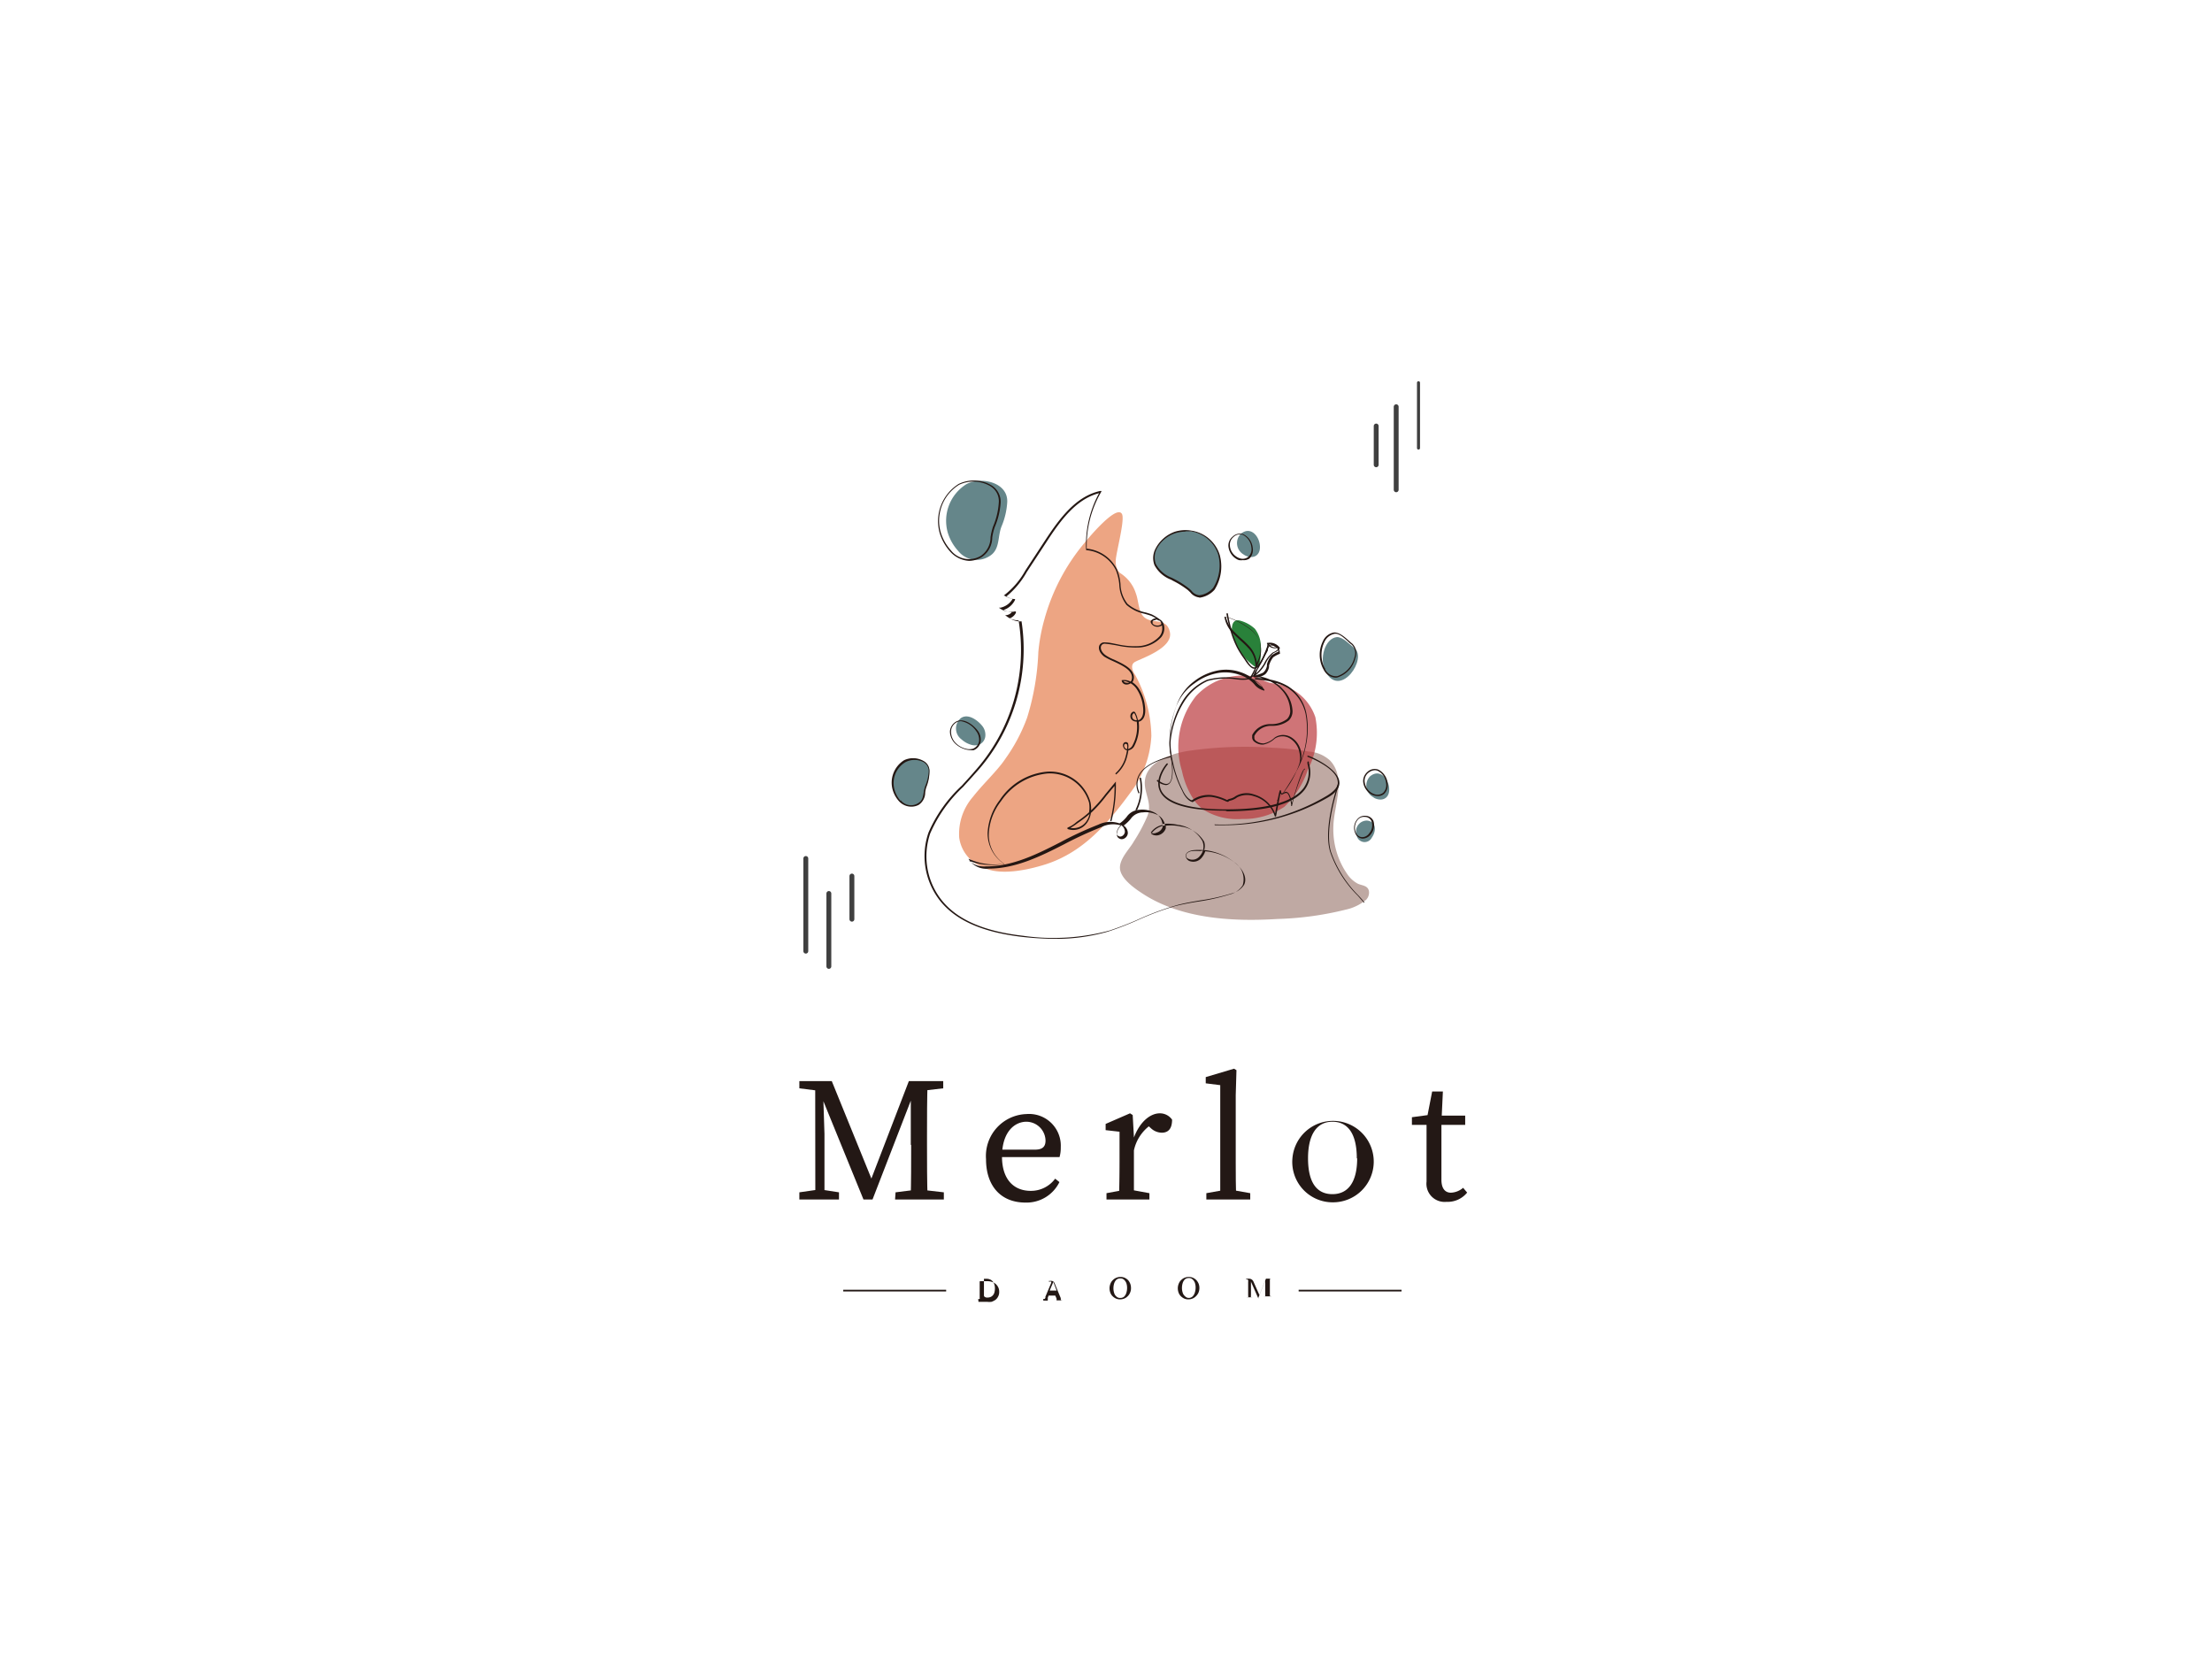 <svg id="인쇄" xmlns="http://www.w3.org/2000/svg" viewBox="0 0 181.42 136.06"><defs><style>.cls-1{fill:#231815;}.cls-2,.cls-3{fill:none;stroke:#3f3f3f;stroke-linecap:round;stroke-linejoin:round;}.cls-2{stroke-width:0.4px;}.cls-3{stroke-width:0.25px;}.cls-4{fill:#e67f4f;opacity:0.7;}.cls-5{fill:#29813a;}.cls-6{fill:#241713;}.cls-7{fill:#65868a;}.cls-8{fill:#a2837a;}.cls-8,.cls-9{opacity:0.69;}.cls-9{fill:#b9363a;}</style></defs><path class="cls-1" d="M80.23,106.53a.05.05,0,0,1,0,0,.06.06,0,0,1,0,0s0,0,0,0h0a.17.17,0,0,0,.12,0,.14.14,0,0,0,0-.08s0-.07,0-.1v-1.1s0-.06,0-.09a.11.11,0,0,0,0-.08s-.06,0-.12,0h0a.06.06,0,0,1,0,0,.09.09,0,0,1,0,0,.05.05,0,0,1,0,0H81a1.06,1.06,0,0,1,.48.11.77.77,0,0,1,.34.3.81.81,0,0,1,.13.47.74.74,0,0,1-.09.38.73.73,0,0,1-.22.27,1.37,1.37,0,0,1-.32.16,1.5,1.5,0,0,1-.37,0h-.7Zm.75-.11a.61.61,0,0,0,.36-.1.59.59,0,0,0,.2-.26,1.25,1.25,0,0,0,.06-.4,1,1,0,0,0-.08-.4.71.71,0,0,0-.23-.28.77.77,0,0,0-.38-.1H80.7v1.34a.16.16,0,0,0,.07.15A.37.37,0,0,0,81,106.42Z"/><path class="cls-1" d="M85.56,106.53l0,0s0,0,0,0,0,0,0,0h0a.21.21,0,0,0,.12,0l.06-.08,0-.1.48-1.14s0-.08,0-.1a.1.1,0,0,0-.06,0l-.08,0-.06,0s0,0,0-.05,0,0,0,0h.08a.55.55,0,0,1,.19,0,.29.29,0,0,1,.14.08.56.56,0,0,1,.1.19l.47,1.14a.36.36,0,0,0,0,.09.18.18,0,0,0,.06.09.12.12,0,0,0,.09,0h0s0,0,0,0a.06.06,0,0,1,0,0l0,0h-.64l0,0a.06.06,0,0,1,0,0s0,0,0,0h0c.09,0,.14,0,.14,0a.34.34,0,0,0,0-.16l-.1-.23H86a.57.57,0,0,1-.06.15.39.39,0,0,0,0,.06v0a.63.63,0,0,0,0,.14.06.06,0,0,0,0,.06h.2s0,0,0,0a.06.06,0,0,1,0,0,.05.05,0,0,1,0,0h-.57Zm.53-.68h.57l-.27-.71h0Z"/><path class="cls-1" d="M91.88,106.57a.8.8,0,0,1-.36-.07,1,1,0,0,1-.28-.2.79.79,0,0,1-.18-.29,1,1,0,0,1-.06-.33,1,1,0,0,1,.08-.41.81.81,0,0,1,.21-.3.84.84,0,0,1,.28-.18.89.89,0,0,1,.31-.06.87.87,0,0,1,.37.07,1,1,0,0,1,.28.2,1.05,1.05,0,0,1,.17.29,1,1,0,0,1,.06.34.87.87,0,0,1-.08.4.81.81,0,0,1-.21.3.84.84,0,0,1-.28.18A.89.89,0,0,1,91.88,106.57Zm0-.12a.45.45,0,0,0,.32-.11.73.73,0,0,0,.18-.31,1.29,1.29,0,0,0,.06-.4,1.23,1.23,0,0,0-.06-.39.73.73,0,0,0-.19-.28.42.42,0,0,0-.31-.11.48.48,0,0,0-.32.11.75.75,0,0,0-.18.3,1.35,1.35,0,0,0-.06.41,1.21,1.21,0,0,0,.06.38.59.59,0,0,0,.19.29A.41.41,0,0,0,91.88,106.45Z"/><path class="cls-1" d="M97.48,106.57a.83.83,0,0,1-.36-.07,1,1,0,0,1-.28-.2.79.79,0,0,1-.18-.29,1,1,0,0,1-.06-.33,1,1,0,0,1,.08-.41.81.81,0,0,1,.21-.3.84.84,0,0,1,.28-.18.89.89,0,0,1,.31-.06.87.87,0,0,1,.37.07,1,1,0,0,1,.28.2,1.08,1.08,0,0,1,.18.29,1,1,0,0,1,.06.34,1,1,0,0,1-.08.4,1,1,0,0,1-.22.3.84.84,0,0,1-.28.18A.89.89,0,0,1,97.48,106.57Zm0-.12a.45.45,0,0,0,.32-.11A.73.73,0,0,0,98,106a1.29,1.29,0,0,0,.06-.4,1.23,1.23,0,0,0-.06-.39.73.73,0,0,0-.19-.28.42.42,0,0,0-.31-.11.48.48,0,0,0-.32.11.75.75,0,0,0-.18.3,1.35,1.35,0,0,0-.06.41,1.21,1.21,0,0,0,.06.38.59.59,0,0,0,.19.29A.41.41,0,0,0,97.48,106.45Z"/><path class="cls-1" d="M103.22,106.53h0s0,0,0,0l-.62-1.41h0v1.1a.34.34,0,0,0,0,.1.12.12,0,0,0,0,.08.17.17,0,0,0,.12,0h.05s0,0,0,0a.06.06,0,0,1,0,0l0,0h-.52l0,0a.06.06,0,0,1,0,0s0,0,0,0h0a.17.17,0,0,0,.12,0,.12.12,0,0,0,0-.08.34.34,0,0,0,0-.1v-1.1a.44.44,0,0,0,0-.13l-.06-.06-.11,0,0,0s0,0,0-.05a0,0,0,0,1,0,0h.07a.9.9,0,0,1,.24,0,.37.37,0,0,1,.18.08.46.46,0,0,1,.13.19l.47,1.06h0l.54-1.34h.49a.05.05,0,0,1,0,0s0,0,0,0a.06.06,0,0,1,0,0h0c-.06,0-.1,0-.12,0a.11.11,0,0,0-.05.08s0,.06,0,.09v1.1s0,.07,0,.1a.14.14,0,0,0,.05.08.17.17,0,0,0,.12,0h0s0,0,0,0,0,0,0,0a.05.05,0,0,1,0,0h-.67a.05.05,0,0,1,0,0,.06.06,0,0,1,0,0s0,0,0,0h0a.17.17,0,0,0,.12,0,.14.14,0,0,0,0-.08s0-.07,0-.1v-1.1h0l-.57,1.41,0,0Z"/><rect class="cls-1" x="106.51" y="105.78" width="8.44" height="0.14"/><rect class="cls-1" x="69.16" y="105.78" width="8.44" height="0.14"/><line class="cls-2" x1="114.51" y1="40.17" x2="114.51" y2="33.36"/><line class="cls-3" x1="116.34" y1="36.75" x2="116.34" y2="31.39"/><line class="cls-2" x1="112.87" y1="38.12" x2="112.87" y2="34.94"/><line class="cls-2" x1="66.09" y1="70.41" x2="66.09" y2="78.01"/><line class="cls-2" x1="67.98" y1="73.28" x2="67.98" y2="79.26"/><line class="cls-2" x1="69.87" y1="71.85" x2="69.87" y2="75.39"/><path class="cls-1" d="M65.56,97.79l1.53-.22h.3l1.42.22v.59H65.56Zm0-9.12h1.92v.81h-.18l-1.74-.22Zm1.3,0h.62L67.62,93v5.35h-.75Zm0,0h1.36l3.5,8.61h-.49l3.31-8.61h.78l-3.76,9.71h-.74Zm6.59,9.12,1.75-.22h.31l1.9.22v.59h-4Zm1.25-3.89V88.67h1.38c-.05,1.47-.05,3-.05,4.5v.71c0,1.5,0,3,.05,4.5H74.69C74.73,96.91,74.73,95.41,74.73,93.9Zm.66-5.23h2v.59l-1.9.22h-.15Z"/><path class="cls-1" d="M87,94.09a2.82,2.82,0,0,1-.1.81H81.48v-.61h3.41c.7,0,.86-.33.86-.75A1.58,1.58,0,0,0,84.18,92c-.92,0-2,.78-2,2.86,0,1.83.93,2.81,2.36,2.81a2.46,2.46,0,0,0,2-1l.35.28a3,3,0,0,1-2.79,1.68c-2,0-3.23-1.35-3.23-3.56a3.44,3.44,0,0,1,3.33-3.7A2.6,2.6,0,0,1,87,94.09Z"/><path class="cls-1" d="M91.82,95.33v-.69c0-.8,0-1.24,0-1.82l-1.14-.13v-.51l2-.87.22.14L93,93.26v2.07c0,.9,0,2.4,0,3H91.77C91.8,97.73,91.82,96.23,91.82,95.33Zm-1.07,2.53,1.58-.29h.36l1.58.29v.52H90.75Zm1.69-4.48h.84l-.35.12c.45-1.38,1.34-2.19,2.2-2.19a1.22,1.22,0,0,1,1,.52c0,.69-.27,1.07-.85,1.07a1.34,1.34,0,0,1-.89-.37L94,92.18l.7-.12A3.44,3.44,0,0,0,93,94.35h-.58Z"/><path class="cls-1" d="M101.21,87.65l.2.12-.06,2.06v5.5c0,1,0,2,.05,3h-1.32c0-1,0-2,0-3V89l-1.19-.15v-.51Zm1.33,10.21v.52h-3.6v-.52l1.63-.29h.34Z"/><path class="cls-1" d="M106,95a3.34,3.34,0,1,1,3.33,3.61A3.31,3.31,0,0,1,106,95Zm5.28,0c0-2-.72-3-2-3s-2,1.05-2,3,.69,2.94,2,2.94S111.31,96.92,111.31,95Z"/><path class="cls-1" d="M119,97.82a1.64,1.64,0,0,0,1-.4l.33.39a2.05,2.05,0,0,1-1.7.76A1.49,1.49,0,0,1,117,96.91c0-.36,0-.67,0-1.23V92.26h-1.2v-.63l1.79-.24-.59.49.46-2.36h.88l-.12,2.54v4.69C118.22,97.5,118.54,97.82,119,97.82Zm1.17-6.32v.76h-2.59V91.5Z"/><path class="cls-4" d="M82.13,62.68c-.74.93-1.6,1.74-2.33,2.67a4.64,4.64,0,0,0-1.13,3.34,3,3,0,0,0,1.85,2.39c1.41.81,3.83.26,5.27-.2,3.07-1,5.08-3.35,6.93-5.88a8.3,8.3,0,0,0,1.71-4.65,10.85,10.85,0,0,0-1.33-5s-.56-.77,0-1.07,3.12-1.14,2.85-2.43-1.49-.59-2.16-1.28c-.42-.43-.41-1.33-.63-1.9a3.06,3.06,0,0,0-1.23-1.63s-.56-.31-.39-1.35.72-3.16.47-3.55c-.48-.76-2.82,2.09-3.1,2.43a16.57,16.57,0,0,0-3.25,6.22,14.59,14.59,0,0,0-.5,2.7,20.77,20.77,0,0,1-.92,5.37,14,14,0,0,1-1.79,3.38C82.33,62.42,82.23,62.55,82.13,62.68Z"/><path class="cls-5" d="M103.1,54.73a.22.22,0,0,1-.08,0,.37.37,0,0,1-.16-.09,4.58,4.58,0,0,1-1.83-3c0-.44.13-.85.63-.75a2.87,2.87,0,0,1,1.26.68,2.39,2.39,0,0,1,.49,1.5C103.43,53.34,103.43,54.61,103.1,54.73Z"/><path class="cls-6" d="M103,55.58a.2.2,0,0,1-.11,0,.15.15,0,0,1-.08-.17.09.09,0,0,1,0-.05h0a1.5,1.5,0,0,1,.21-.42l.1-.16.41-.76c.11-.22.23-.44.34-.67l0-.1c.06-.16.15-.35.37-.35h0a.91.91,0,0,1,.41.09.67.67,0,0,1,.32.57h0a.05.05,0,0,1,0,.06h0a2.37,2.37,0,0,0-.55.29,2,2,0,0,0-.34.68.65.65,0,0,1,0,.13,1.1,1.1,0,0,1-.31.58A1.67,1.67,0,0,1,103,55.58Zm-.07-.23h0v0s0,.06,0,.06.61-.18.7-.27a1,1,0,0,0,.28-.52s0-.09,0-.14a2.12,2.12,0,0,1,.36-.72,3.54,3.54,0,0,1,.59-.32.54.54,0,0,0-.26-.41.68.68,0,0,0-.35-.09h0c-.14,0-.19.11-.26.28a.61.61,0,0,0,0,.12l-.35.66c-.13.26-.27.51-.4.76l-.11.17A1.4,1.4,0,0,0,103,55.35Z"/><path class="cls-6" d="M93.15,66.45h0a.05.05,0,0,1,0-.08,4,4,0,0,0,.32-2.53.06.06,0,1,1,.12,0,4.17,4.17,0,0,1-.34,2.62Z"/><path class="cls-7" d="M73.83,65.67a2.45,2.45,0,0,1-.51-.88,2.09,2.09,0,0,1,.91-2.38c.7-.38,2-.11,2,.88a3.29,3.29,0,0,1-.28,1.19c-.2.52-.06,1.14-.62,1.45A1.14,1.14,0,0,1,73.83,65.67Z"/><path class="cls-7" d="M78.59,45.19a3.92,3.92,0,0,1-.85-1.48,3.54,3.54,0,0,1,1.52-4c1.19-.64,3.42-.17,3.35,1.47a6,6,0,0,1-.47,2c-.34.87-.1,1.91-1,2.44A1.94,1.94,0,0,1,78.59,45.19Z"/><path class="cls-7" d="M78.87,60.65a1.11,1.11,0,0,1-.08-1.74c.59-.44,1.4.16,1.78.64a1.17,1.17,0,0,1,.24.86.85.85,0,0,1-.54.68,1.11,1.11,0,0,1-.6,0A2,2,0,0,1,78.87,60.65Z"/><path class="cls-7" d="M97.7,43.57a2.69,2.69,0,0,0-1.32.09c-1,.32-2.08,1.54-1.63,2.66.25.65.93.94,1.5,1.25a7.14,7.14,0,0,1,1.22.77c.28.23.5.59.91.58a1.87,1.87,0,0,0,1.19-.63,3.52,3.52,0,0,0,.41-2.8A2.8,2.8,0,0,0,97.7,43.57Z"/><path class="cls-7" d="M102,45.48a1.08,1.08,0,0,1-.23-1.7c.74-.61,1.43.08,1.55.86s-.36,1.19-1,1A1.11,1.11,0,0,1,102,45.48Z"/><path class="cls-7" d="M111.25,68.43a.89.89,0,0,1,.86-1.13c.79.07.78.87.4,1.4a.66.66,0,0,1-1.18,0A.9.9,0,0,1,111.25,68.43Z"/><path class="cls-7" d="M108.79,55.21l-.06-.1c-.57-1.06-.07-2.76.92-2.86.5,0,1,.57,1.44.91C112.16,54,110,57.19,108.79,55.21Z"/><path class="cls-7" d="M112.61,65.37a1.08,1.08,0,0,1-.24-1.7c.74-.61,1.43.08,1.55.86s-.36,1.19-1,1A.87.87,0,0,1,112.61,65.37Z"/><path class="cls-8" d="M94.2,65.79c-.06-.36-.19-.71-.27-1.14-.37-2,1.9-2.8,3.5-3.06a32.58,32.58,0,0,1,7-.26,23.74,23.74,0,0,1,2.91.31,2.83,2.83,0,0,1,1.75.74c1.35,1.44.31,3.68.27,5.37a6.44,6.44,0,0,0,1.13,3.93,2.42,2.42,0,0,0,.86.79c.34.17.81.13.92.59a.84.84,0,0,1-.22.73,3.91,3.91,0,0,1-1.7.82,26,26,0,0,1-5.56.76c-3.69.23-7.93,0-11.11-2.1-.63-.41-1.73-1.18-1.82-2S92.67,69.61,93,69a13.52,13.52,0,0,0,1.1-2.06A2.05,2.05,0,0,0,94.2,65.79Z"/><path class="cls-9" d="M98,65.72a6.78,6.78,0,0,1-1.06-2.49,6.69,6.69,0,0,1,1.15-6.14,5.24,5.24,0,0,1,4.68-1.62c.47.08.86.39,1.32.51s.79.11,1.18.24a4.12,4.12,0,0,1,2.61,2.6,6.59,6.59,0,0,1-.63,4.35,7.42,7.42,0,0,1-1.91,3,6,6,0,0,1-3.48,1,5.25,5.25,0,0,1-3.12-.74A3.16,3.16,0,0,1,98,65.72Z"/><path class="cls-6" d="M86.56,77a26.33,26.33,0,0,1-2.72-.16c-3.19-.37-5.38-1.31-6.69-2.9a5.91,5.91,0,0,1-1-5.65,11.36,11.36,0,0,1,2.74-3.86c.33-.37.68-.74,1-1.12a14.92,14.92,0,0,0,3.65-12.43,1.61,1.61,0,0,1-1-.35l-.1-.08.13,0a.71.71,0,0,0,.46-.3,1.34,1.34,0,0,1-1-.24l-.11-.07.13,0a1.51,1.51,0,0,0,1-.72,1.79,1.79,0,0,1-.67-.27l-.07,0,.07-.05a6.54,6.54,0,0,0,1.71-2l1.62-2.47c1.19-1.81,2.52-3.62,4.51-4.06l.13,0-.06.12A8.74,8.74,0,0,0,89.13,45a3.1,3.1,0,0,1,2.48,1.7,3.89,3.89,0,0,1,.29,1.22,2.73,2.73,0,0,0,.57,1.6,3.19,3.19,0,0,0,1.44.7,4.75,4.75,0,0,1,.57.18,4.55,4.55,0,0,1,.67.42.47.47,0,0,1,.15.13.48.48,0,0,1,.11.17.84.84,0,0,1,.07.24,1.16,1.16,0,0,1-.25.91,2.69,2.69,0,0,1-1.74.83,6.93,6.93,0,0,1-1.82-.15c-.33-.06-.66-.12-1-.15a.32.32,0,0,0-.36.18c-.07.19,0,.49.37.76a3.52,3.52,0,0,0,.69.36c.61.29,1.38.63,1.56,1.15a.73.73,0,0,1,0,.61.47.47,0,0,1-.06.09,1.81,1.81,0,0,1,.47.44,3.29,3.29,0,0,1,.56,1.5c.06.41.07,1-.36,1.25l-.15.06A3.39,3.39,0,0,1,93,61.24a.68.68,0,0,1-.45.3,6.15,6.15,0,0,1-.18.75,2.86,2.86,0,0,1-.83,1.23l-.07-.08a2.83,2.83,0,0,0,.79-1.18,4.28,4.28,0,0,0,.17-.72h0a.39.39,0,0,1-.29-.25.31.31,0,0,1,0-.31.23.23,0,0,1,.25-.11.21.21,0,0,1,.13.1.91.91,0,0,1,0,.46.54.54,0,0,0,.34-.25,3.17,3.17,0,0,0,.37-2,.53.53,0,0,1-.42-.16.45.45,0,0,1-.09-.38.36.36,0,0,1,.2-.26.11.11,0,0,1,.11,0,.11.11,0,0,1,.08.07,1.85,1.85,0,0,1,.21.6l.11,0c.38-.23.36-.75.31-1.13a3.23,3.23,0,0,0-.54-1.45,1.62,1.62,0,0,0-.47-.43.58.58,0,0,1-.4.1.38.38,0,0,1-.33-.3v-.06h.07a1.1,1.1,0,0,1,.65.12.27.27,0,0,0,.07-.08.68.68,0,0,0,0-.52c-.18-.47-.92-.81-1.51-1.08a5.77,5.77,0,0,1-.72-.37c-.42-.33-.48-.69-.4-.9a.44.44,0,0,1,.48-.26c.33,0,.67.09,1,.15a6.35,6.35,0,0,0,1.79.15,2.52,2.52,0,0,0,1.66-.79,1,1,0,0,0,.22-.82.29.29,0,0,0,0-.09.69.69,0,0,1-.44.11.59.59,0,0,1-.41-.21c-.14-.17-.09-.29,0-.34a.48.48,0,0,1,.35-.13,2.57,2.57,0,0,0-.36-.2c-.18-.07-.37-.12-.57-.18a3.26,3.26,0,0,1-1.49-.73,2.9,2.9,0,0,1-.59-1.67,4.24,4.24,0,0,0-.28-1.18,3,3,0,0,0-2.44-1.64h0v0a8.87,8.87,0,0,1,1.06-4.67c-1.88.48-3.16,2.23-4.31,4l-1.62,2.47a7.06,7.06,0,0,1-1.67,2,1.57,1.57,0,0,0,.63.21h.08l0,.07a1.61,1.61,0,0,1-.94.83,1.28,1.28,0,0,0,.9.12l.11,0,0,.11a.9.9,0,0,1-.49.45,1.46,1.46,0,0,0,.91.25h.05v.05A15.06,15.06,0,0,1,80,63.42c-.33.38-.68.75-1,1.11a11.49,11.49,0,0,0-2.71,3.83,5.81,5.81,0,0,0,1,5.54c1.29,1.56,3.46,2.49,6.62,2.85A17.64,17.64,0,0,0,91,76.32a25.37,25.37,0,0,0,2.55-1,22.71,22.71,0,0,1,3-1.09c.63-.17,1.29-.28,1.93-.39a16.17,16.17,0,0,0,2.55-.57,1.67,1.67,0,0,0,1-.69c.3-.59-.12-1.31-.67-1.76a4.53,4.53,0,0,0-2.51-1,1.5,1.5,0,0,1-.28.51.88.88,0,0,1-.91.32.5.5,0,0,1-.41-.47c0-.23.24-.4.61-.45a4.52,4.52,0,0,1,.9,0,1.11,1.11,0,0,0,0-.7,2.6,2.6,0,0,0-1.91-1.24,3.72,3.72,0,0,0-1.24-.07,1.57,1.57,0,0,1,0,.23.86.86,0,0,1-.57.54.7.7,0,0,1-.62-.11l0,0,0,0a1.66,1.66,0,0,1,1.13-.68,1.14,1.14,0,0,0-.52-.81,2.12,2.12,0,0,0-1.3-.26,1.23,1.23,0,0,0-1,.54,3.35,3.35,0,0,1-.57.54.75.75,0,0,1,.34.63.54.54,0,0,1-.29.43.4.4,0,0,1-.41,0,.36.36,0,0,1-.2-.33,1,1,0,0,1,.36-.73h0a2.14,2.14,0,0,0-1.62.12,31.34,31.34,0,0,0-3.06,1.41c-1.95,1-4,2-6.18,2h0a1.72,1.72,0,0,1-1.58-.66l-.09-.15.16.07a5,5,0,0,0,2.74.34A3,3,0,0,1,81,68.3a4.88,4.88,0,0,1,1-2.69,5.21,5.21,0,0,1,3.88-2.32,3.45,3.45,0,0,1,3.55,2.48,2.76,2.76,0,0,1,.06.69,11,11,0,0,0,1.16-1.31l.87-1.05v.16a11.68,11.68,0,0,1-.36,3.08l-.11,0a10.74,10.74,0,0,0,.36-2.88l-.67.8a10.6,10.6,0,0,1-1.27,1.42,1.87,1.87,0,0,1-.33.82,1.38,1.38,0,0,1-1.59.49h0l0-.11h0a2.29,2.29,0,0,0,.69-.42l.1-.08a8.16,8.16,0,0,0,.88-.67l.1-.09a2.39,2.39,0,0,0,0-.79,3.34,3.34,0,0,0-3.43-2.39,5.19,5.19,0,0,0-3.79,2.27,4.7,4.7,0,0,0-1,2.63,2.85,2.85,0,0,0,1.17,2.44l.12.08-.14,0a5.16,5.16,0,0,1-2.75-.25,1.81,1.81,0,0,0,1.37.45h0c2.18,0,4.19-1,6.13-2a28.46,28.46,0,0,1,3.07-1.42,2.27,2.27,0,0,1,1.71-.12l.07,0,0,0a2.63,2.63,0,0,0,.56-.53,1.32,1.32,0,0,1,1-.57,2.18,2.18,0,0,1,1.36.27,1.24,1.24,0,0,1,.57.89,3.86,3.86,0,0,1,1.27.07,2.7,2.7,0,0,1,2,1.32,1.16,1.16,0,0,1,.06.74,4.73,4.73,0,0,1,2.55,1,1.66,1.66,0,0,1,.7,1.9,1.76,1.76,0,0,1-1.07.75,16.32,16.32,0,0,1-2.56.58c-.63.1-1.29.22-1.92.38a23,23,0,0,0-2.94,1.09,24.82,24.82,0,0,1-2.57,1A15.33,15.33,0,0,1,86.56,77ZM98.41,69.8a4,4,0,0,0-.6,0c-.12,0-.5.09-.52.34s.16.3.33.35a.77.77,0,0,0,.79-.29,1.14,1.14,0,0,0,.25-.44Zm-6.47-2.13a1,1,0,0,0-.36.66.29.29,0,0,0,.15.24.29.29,0,0,0,.3,0,.45.45,0,0,0,.23-.34A.67.67,0,0,0,91.94,67.67Zm2.44.62a.53.53,0,0,0,.48,0,.72.72,0,0,0,.49-.45,1.13,1.13,0,0,0,0-.18A1.51,1.51,0,0,0,94.38,68.29Zm-6.59-.39a1.3,1.3,0,0,0,1.29-.51,1.64,1.64,0,0,0,.28-.63,9.4,9.4,0,0,1-.88.68l-.1.07A4.67,4.67,0,0,1,87.79,67.9ZM92.33,61a.14.14,0,0,0-.11.06.22.22,0,0,0,0,.21.31.31,0,0,0,.21.18h0a.75.75,0,0,0,0-.41s0,0,0,0ZM93,58.49h0a.26.26,0,0,0-.14.19.34.34,0,0,0,.07.28.37.37,0,0,0,.31.11,1.62,1.62,0,0,0-.2-.56Zm-.85-2.63a.25.25,0,0,0,.21.13.55.55,0,0,0,.25,0A1,1,0,0,0,92.16,55.86Zm2.63-5a.34.34,0,0,0-.25.08s0,.11,0,.2a.46.46,0,0,0,.33.16.48.48,0,0,0,.38-.1,0,0,0,0,0,0,0A.38.38,0,0,0,95.2,51a.65.65,0,0,0-.12-.11l-.06,0A.46.46,0,0,0,94.79,50.81Z"/><path class="cls-6" d="M95.62,64.39a1.33,1.33,0,0,1-.72-.32.05.05,0,0,1,0-.08A.06.06,0,0,1,95,64c.38.28.67.36.85.24.43-.27.27-1.62.17-2.11l0-.18a3.82,3.82,0,0,1-.08-.39,8.3,8.3,0,0,1,.53-3.63A4.2,4.2,0,0,1,98,55.83a4.58,4.58,0,0,1,2-.86,3.57,3.57,0,0,1,1.72.15,3.21,3.21,0,0,1,.83.4s0,0,0,0a7.12,7.12,0,0,0,.42-.82,0,0,0,0,1,0,0,2.14,2.14,0,0,0-.63-1.59c-.19-.21-.41-.41-.62-.6l-.54-.51a2.49,2.49,0,0,1-.76-1.43,0,0,0,0,1,0,0s0,0,0,0a6,6,0,0,1,2.22,1.13,2.29,2.29,0,0,1,.74,1.13,2.53,2.53,0,0,1-.12,1.38,7.41,7.41,0,0,1-.64,1.42,3,3,0,0,1,1.08.94.06.06,0,0,1,0,.06.06.06,0,0,1-.06,0,1.44,1.44,0,0,1-.77-.51,2.7,2.7,0,0,0-1.26-.79,3.48,3.48,0,0,0-1.67-.14,4.42,4.42,0,0,0-1.93.83,4.1,4.1,0,0,0-1.57,2A8.19,8.19,0,0,0,96,61.53a2.53,2.53,0,0,0,.07.38c0,.06,0,.12,0,.18s.36,1.85-.23,2.23A.41.41,0,0,1,95.62,64.39Zm7.09-8.75a3,3,0,0,1,.32.3,1.61,1.61,0,0,0,.54.43A2.86,2.86,0,0,0,102.71,55.64Zm-2.17-5.06a2.51,2.51,0,0,0,.72,1.27c.17.18.36.35.53.51a7.34,7.34,0,0,1,.64.61,2.4,2.4,0,0,1,.66,1.45c0-.13.09-.25.13-.37a2.42,2.42,0,0,0,.12-1.32,2.24,2.24,0,0,0-.71-1.08A5.86,5.86,0,0,0,100.54,50.58Z"/><path class="cls-6" d="M104.77,65.71h0a.06.06,0,0,1,0-.08,11.87,11.87,0,0,0,1-1.43c.21-.32.39-.64.55-.94a5.44,5.44,0,0,0,.26-.66,1.92,1.92,0,0,0,0-.86,1.7,1.7,0,0,0-.76-1.16,1.15,1.15,0,0,0-1.27,0l0,0a2,2,0,0,1-.94.49,1.08,1.08,0,0,1-.78-.28.45.45,0,0,1-.13-.36l0-.14a1.66,1.66,0,0,1,1.39-.9l.27,0a2.12,2.12,0,0,0,1.2-.42.93.93,0,0,0,.25-.8,2.59,2.59,0,0,0-.71-1.6,2.84,2.84,0,0,0-.94-.69,8.27,8.27,0,0,0-1.18-.15s-.06,0-.06-.06,0-.06.06-.06l.57,0a3.28,3.28,0,0,0-.9-.11.1.1,0,0,1-.06,0,.08.08,0,0,1,0-.07l.08,0c.5-.14,1-1,1-1a2.57,2.57,0,0,1,.71-.91h0c.38-.16.43-.28.44-.31a.69.69,0,0,0-.19-.19,1.06,1.06,0,0,1,.12.12v0a.08.08,0,0,1,0,0,.71.71,0,0,1-.72-.2l0,.13v0a3.56,3.56,0,0,1-.19.47l-.06.15a4.19,4.19,0,0,1-.39.76c-.22.32-.43.45-.63.38s-.44-.37-.59-.59l-.07-.11-.11-.16a7.21,7.21,0,0,1-.55-.88,7.68,7.68,0,0,1-.39-.93,12.85,12.85,0,0,1-.46-1.8.08.08,0,0,1,.05-.07s.06,0,.07.05a11.05,11.05,0,0,0,.45,1.78,8.29,8.29,0,0,0,.38.92,6.68,6.68,0,0,0,.55.87l.1.15a1,1,0,0,1,.08.11c.14.21.32.49.52.55s.32-.07.5-.34a3.89,3.89,0,0,0,.38-.73l.07-.15c.07-.17.13-.31.18-.46v0c0-.07.06-.18,0-.24a.05.05,0,0,1,0-.07h0a.06.06,0,0,1,.05,0,1,1,0,0,1,1,.4s0,0,0,0,0,.22-.51.43a2.43,2.43,0,0,0-.66.86,3,3,0,0,1-.87,1,4.07,4.07,0,0,1,1.25.32,4.56,4.56,0,0,1,1.44.53,3.43,3.43,0,0,1,1.52,2.22,6.65,6.65,0,0,1,0,2.49,7.38,7.38,0,0,1-.81,2.28,8.15,8.15,0,0,1-1.61,2.38S104.79,65.71,104.77,65.71Zm.46-5.43a1.31,1.31,0,0,1,.67.19,1.75,1.75,0,0,1,.81,1.23,1.73,1.73,0,0,1,0,.64,6.5,6.5,0,0,0,.37-1.33,6.67,6.67,0,0,0,0-2.45,3.38,3.38,0,0,0-1.47-2.14,3.64,3.64,0,0,0-1-.41,2.81,2.81,0,0,1,.6.51A2.75,2.75,0,0,1,106,58.2a1.06,1.06,0,0,1-.3.89,2.18,2.18,0,0,1-1.26.44l-.26,0a1.54,1.54,0,0,0-1.3.82.5.5,0,0,0,0,.12.3.3,0,0,0,.09.26,1,1,0,0,0,.69.24,1.81,1.81,0,0,0,.88-.47h0A1.19,1.19,0,0,1,105.23,60.28Zm-1.14-7.43a.62.62,0,0,0,.57.25A1.21,1.21,0,0,0,104.09,52.85Z"/><path class="cls-6" d="M104.62,67s-.05,0-.05,0a2.49,2.49,0,0,0-1.73-1.7,1.76,1.76,0,0,0-1.38.1,1.41,1.41,0,0,1-.58.27.21.21,0,0,0-.12.07s-.08.06-.12,0a.07.07,0,0,1-.06,0,4,4,0,0,0-1.22-.38,2.3,2.3,0,0,0-1.54.43,0,0,0,0,1,0,0c-.5-.12-.82-.82-.85-.91a8.84,8.84,0,0,1-.81-2.21,7.37,7.37,0,0,1-.24-1.74A7.58,7.58,0,0,1,97,57.48a4.53,4.53,0,0,1,2-1.73,6.06,6.06,0,0,1,2.35-.15c.93.13,1.19-.05,1.19-.05a.05.05,0,0,1,.08,0,.05.05,0,0,1,0,.08s-.29.22-1.27.08a5.71,5.71,0,0,0-2.3.14,4.43,4.43,0,0,0-1.92,1.68A7.45,7.45,0,0,0,96,60.92a7.62,7.62,0,0,0,.23,1.71A8.92,8.92,0,0,0,97,64.8v0s.3.71.75.84a2.33,2.33,0,0,1,1.62-.43,4.38,4.38,0,0,1,1.28.41h0a.39.39,0,0,1,.19-.1,1.31,1.31,0,0,0,.51-.23,1.79,1.79,0,0,1,1.5-.13,2.65,2.65,0,0,1,1.73,1.55c.35-1.92.37-1.91.43-1.9s.06.07.06.1,0,.13.05.15.08,0,.23-.09a.2.2,0,0,1,.22,0c.21.09.33.58.39.9.38-1.35.84-2.83,1.06-2.83h0a.08.08,0,0,1,0,.07.06.06,0,0,1-.06,0,15.87,15.87,0,0,0-1,3s0,0-.06,0a.05.05,0,0,1,0,0c0-.37-.19-1-.36-1.07,0,0-.06,0-.11,0s-.26.15-.35.11l-.07-.06c-.08.4-.24,1.27-.35,1.85a.05.05,0,0,1-.05,0Z"/><path class="cls-6" d="M74.73,66.16a1.38,1.38,0,0,1-1-.45h0a2.39,2.39,0,0,1-.51-.91,2.17,2.17,0,0,1,.93-2.45,1.73,1.73,0,0,1,1.61.07.92.92,0,0,1,.47.87A3.49,3.49,0,0,1,76,64.5a1.89,1.89,0,0,0-.12.51,1.2,1.2,0,0,1-.53,1A1.29,1.29,0,0,1,74.73,66.16Zm-.86-.53a1.08,1.08,0,0,0,1.42.25c.36-.2.41-.53.47-.89a2.56,2.56,0,0,1,.13-.53,3.56,3.56,0,0,0,.28-1.18.85.85,0,0,0-.42-.77,1.6,1.6,0,0,0-1.49,0,2,2,0,0,0-.88,2.31,2.22,2.22,0,0,0,.49.86Z"/><path class="cls-6" d="M79.49,46a2.23,2.23,0,0,1-1.55-.75h0a4,4,0,0,1-.86-1.5,3.6,3.6,0,0,1,1.55-4.06,2.85,2.85,0,0,1,2.66.1,1.57,1.57,0,0,1,.78,1.43,6.14,6.14,0,0,1-.48,2,4.41,4.41,0,0,0-.21.87,1.94,1.94,0,0,1-.86,1.6A2,2,0,0,1,79.49,46ZM78,45.15a1.89,1.89,0,0,0,2.44.44,1.84,1.84,0,0,0,.8-1.52,4.6,4.6,0,0,1,.21-.89,6,6,0,0,0,.47-2,1.43,1.43,0,0,0-.72-1.32,2.75,2.75,0,0,0-2.54-.1,3.47,3.47,0,0,0-1.5,3.92A3.91,3.91,0,0,0,78,45.15Z"/><path class="cls-6" d="M79.58,61.52a1.63,1.63,0,0,1-.36-.05,2,2,0,0,1-.83-.44A1.42,1.42,0,0,1,77.91,60a1,1,0,0,1,.4-.75c.63-.47,1.47.15,1.86.65a1.22,1.22,0,0,1,.26.9.9.9,0,0,1-.58.73A1.26,1.26,0,0,1,79.58,61.52Zm-.76-2.37a.72.72,0,0,0-.44.14A.87.87,0,0,0,78,60a1.32,1.32,0,0,0,.45,1h0a1.75,1.75,0,0,0,.77.41,1.12,1.12,0,0,0,.57,0,.81.81,0,0,0,.51-.64,1.14,1.14,0,0,0-.24-.81A1.88,1.88,0,0,0,78.82,59.15Z"/><path class="cls-6" d="M98.36,49a1.07,1.07,0,0,1-.73-.41l-.2-.19a7.32,7.32,0,0,0-1.21-.76l-.18-.1a2.56,2.56,0,0,1-1.35-1.18A1.65,1.65,0,0,1,94.77,45a2.86,2.86,0,0,1,1.59-1.39,2.91,2.91,0,0,1,1.35-.09h0a2.88,2.88,0,0,1,2.33,2,3.57,3.57,0,0,1-.43,2.85,2,2,0,0,1-1.23.65Zm-1.14-5.4a2.93,2.93,0,0,0-.83.13A2.67,2.67,0,0,0,94.88,45a1.55,1.55,0,0,0-.08,1.26,2.46,2.46,0,0,0,1.29,1.12l.18.09a7.62,7.62,0,0,1,1.23.78,2.09,2.09,0,0,1,.22.2.93.93,0,0,0,.64.37h0a1.76,1.76,0,0,0,1.14-.61,3.47,3.47,0,0,0,.41-2.74,2.79,2.79,0,0,0-2.24-1.89h0A3.73,3.73,0,0,0,97.22,43.58Z"/><path class="cls-6" d="M101.94,45.94a1.25,1.25,0,0,1-.32,0,1,1,0,0,1-.28-.14h0a1.34,1.34,0,0,1-.59-1,.93.93,0,0,1,.35-.79.84.84,0,0,1,.88-.19,1.37,1.37,0,0,1,.76,1.09,1,1,0,0,1-.28.91A.8.8,0,0,1,101.94,45.94Zm-.54-.29a.91.91,0,0,0,.26.13.73.73,0,0,0,.72-.11.86.86,0,0,0,.25-.8,1.28,1.28,0,0,0-.69-1,.74.74,0,0,0-.77.17.82.82,0,0,0-.3.7,1.17,1.17,0,0,0,.53.91Z"/><path class="cls-6" d="M111.73,68.78h0a.71.71,0,0,1-.57-.42,1.47,1.47,0,0,1-.08-.25h0a1.08,1.08,0,0,1,.25-.93.78.78,0,0,1,.67-.27.73.73,0,0,1,.64.41,1.16,1.16,0,0,1-.2,1.09A.85.85,0,0,1,111.73,68.78Zm-.59-.69a.83.83,0,0,0,.08.22.57.57,0,0,0,.47.35.7.7,0,0,0,.61-.32,1,1,0,0,0,.18-1,.59.59,0,0,0-.54-.34.66.66,0,0,0-.57.22,1,1,0,0,0-.23.84Z"/><path class="cls-6" d="M109.56,55.58a1.16,1.16,0,0,1-1-.66h0l-.06-.11a2.48,2.48,0,0,1,0-2.22,1.21,1.21,0,0,1,.93-.72c.4,0,.8.32,1.15.64.12.1.22.2.33.28a1.09,1.09,0,0,1,.25,1.18,2.19,2.19,0,0,1-1.5,1.6Zm-.89-.72a1,1,0,0,0,1,.6,2.15,2.15,0,0,0,1.41-1.52,1,1,0,0,0-.21-1.06,2.86,2.86,0,0,1-.33-.29c-.34-.3-.71-.65-1.07-.61a1.15,1.15,0,0,0-.84.66,2.4,2.4,0,0,0,0,2.12l.06.1Z"/><path class="cls-6" d="M113,65.29a1.25,1.25,0,0,1-.32-.05,1.11,1.11,0,0,1-.29-.14,1.34,1.34,0,0,1-.59-1,1,1,0,0,1,.35-.79.86.86,0,0,1,.89-.19,1.39,1.39,0,0,1,.76,1.09,1,1,0,0,1-.29.91A.78.78,0,0,1,113,65.29Zm-.24-2.12a.89.89,0,0,0-.54.22.84.84,0,0,0-.3.7,1.22,1.22,0,0,0,.53.91h0a1.05,1.05,0,0,0,.26.13.74.74,0,0,0,.73-.11.88.88,0,0,0,.24-.8,1.25,1.25,0,0,0-.68-1A.69.69,0,0,0,112.78,63.17Z"/><path class="cls-6" d="M93.39,65.09a1.67,1.67,0,0,1,0-1.51C94,62.43,96,62.06,96,62l0,.11s-2,.39-2.54,1.49a1.55,1.55,0,0,0,0,1.41Z"/><path class="cls-6" d="M100.5,66.49c-3.07,0-4.88-.54-5.37-1.61s.52-2.22.56-2.26a.06.06,0,0,1,.09.07s-1,1.15-.54,2.14,2.34,1.57,5.39,1.55c3.29,0,5.4-.6,6.28-1.74a2.25,2.25,0,0,0,.32-2,.86.86,0,0,0,0-.13.06.06,0,0,1,.06-.06.06.06,0,0,1,.06.05.89.89,0,0,0,0,.11,2.38,2.38,0,0,1-.34,2.15c-.9,1.17-3,1.77-6.37,1.78Z"/><path class="cls-6" d="M100.42,67.68c-.26,0-.51,0-.75,0a.06.06,0,0,1-.06-.06.06.06,0,0,1,.06,0h0a16.78,16.78,0,0,0,9.13-2.34c.64-.38,1-.79.91-1.21-.1-1.11-2.45-2-2.47-2a.06.06,0,0,1,0-.08.05.05,0,0,1,.07,0c.1,0,2.44,1,2.54,2.13.05.47-.28.92-1,1.32A17,17,0,0,1,100.42,67.68Z"/><path class="cls-6" d="M111.83,74a.05.05,0,0,1,0,0c-.13-.16-.29-.33-.47-.54a9.3,9.3,0,0,1-2.27-3.61c-.48-1.61.19-4.17.64-5.55,0,0,0-.08,0-.09s.05,0,.07,0a.06.06,0,0,1,0,.07.23.23,0,0,0,0,.1c-.44,1.37-1.11,3.9-.64,5.48a9.44,9.44,0,0,0,2.24,3.57q.28.3.48.54a.06.06,0,0,1,0,.08Z"/></svg>